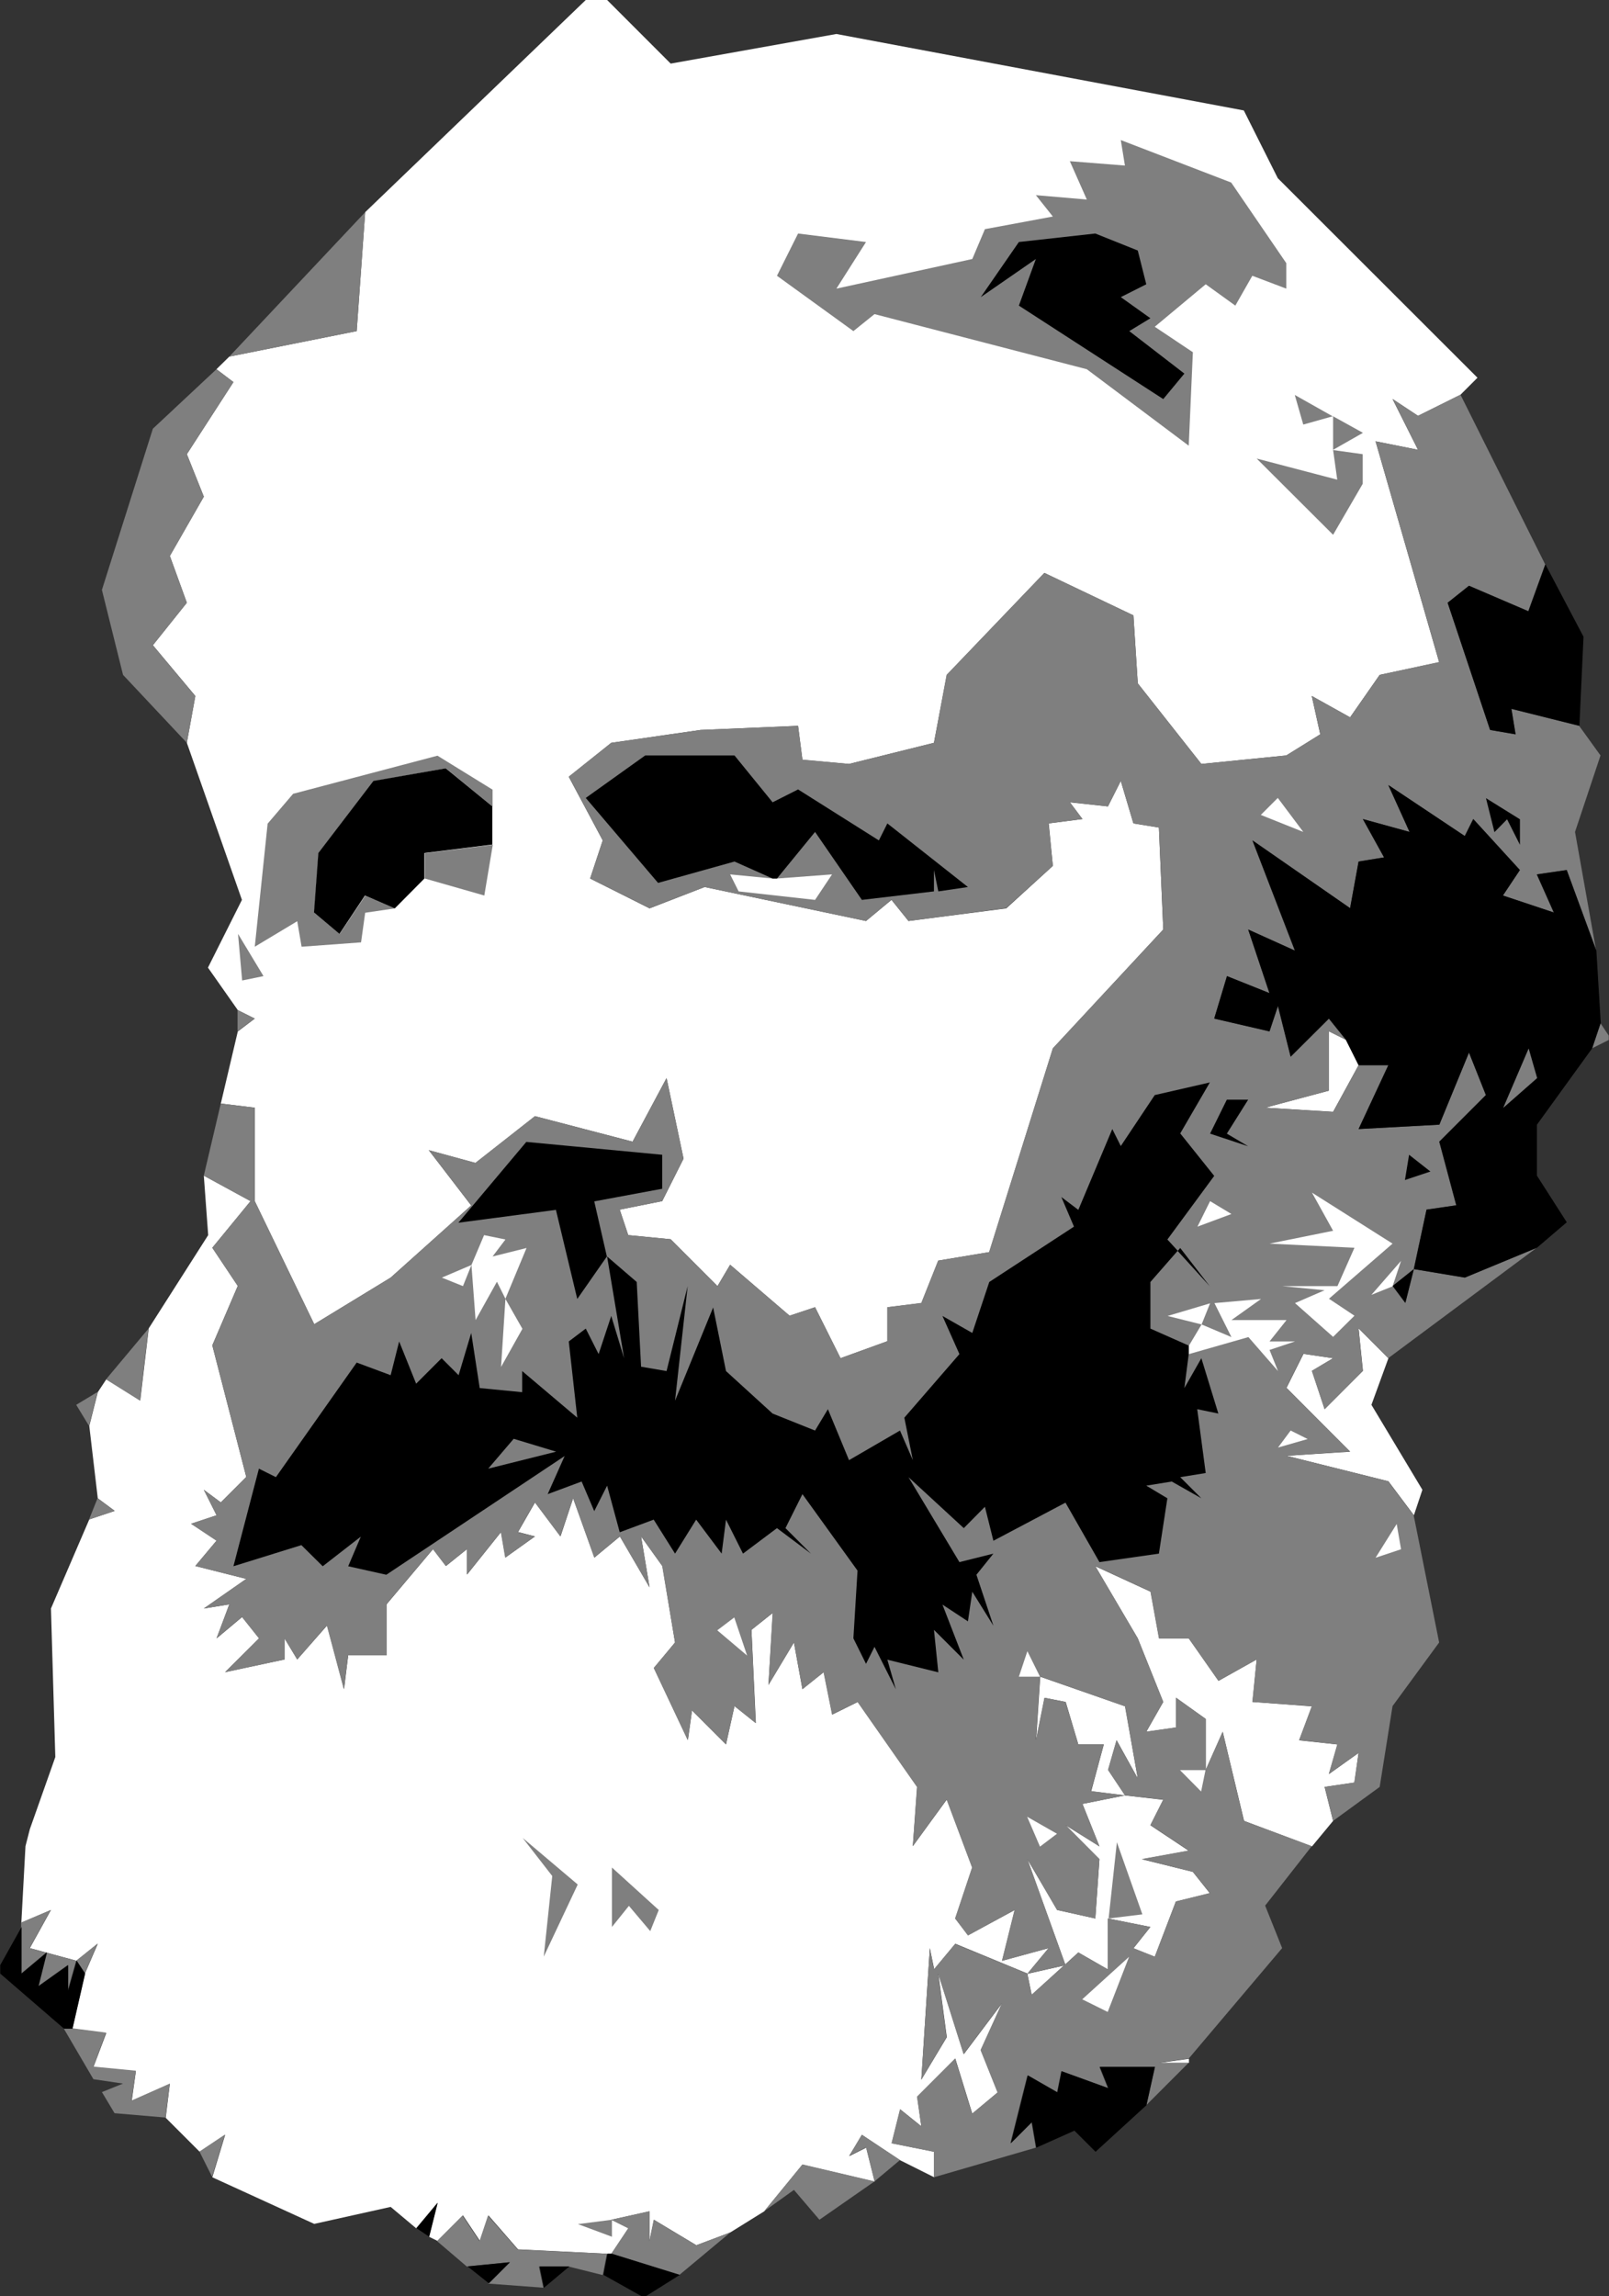 <svg version="1.2" xmlns="http://www.w3.org/2000/svg" viewBox="0 0 701 1000" width="701" height="1000">
	<rect x="0" y="0" width="701" height="1000" fill="#333333" stroke="none"/>
	<title>image</title>
	<style>
		.s0 { opacity: 1;fill: #ffffff } 
		.s1 { opacity: 1;fill: #7f7f7f } 
		.s2 { opacity: 1;fill: #000000 } 
	</style>
	<g id="Layer 1">
		<path id="Path 0" fill-rule="evenodd" class="s0" d="m159.1 92.4l96.1-92.4h9.3l27.7 27.7 72.2-12.9 177.5 33.3 14.8 29.5 87 86.9-7.4 7.4-18.5 9.2-11.1-7.3 11.1 22.1-18.5-3.7 27.7 96.2-25.9 5.5-12.9 18.5-16.7-9.3 3.7 16.7-14.8 9.2-37 3.7-27.7-35.1-1.9-29.6-38.8-18.5-42.5 44.4-5.6 29.6-37 9.2-20.3-1.8-1.9-14.8-42.5 1.8-38.9 5.6-18.5 14.8 14.8 27.7-5.5 16.6 25.9 13 24-9.3 70.3 14.8 11.1-9.2 7.4 9.2 42.6-5.5 20.3-18.5-1.8-18.5 14.7-1.9-5.5-7.3 16.6 1.8 5.6-11.1 5.5 18.5 11.1 1.8 1.9 44.4-48.1 51.8-27.7 88.7-22.2 3.7-7.4 18.5-14.8 1.8v14.8l-20.4 7.4-11.1-22.2-11.1 3.7-25.9-22.2-5.5 9.3-20.4-20.4-18.5-1.8-3.7-11.1 18.5-3.7 9.3-18.5-7.4-35.1-14.8 27.7-42.5-11.1-25.9 20.4-20.4-5.6 18.5 24.1-35.1 31.4-33.3 20.3-25.9-53.6v-40.7l-14.8-1.8 7.4-31.4 7.4-5.6-7.4-3.7-13-18.5 14.8-29.5-24-68.4 3.7-20.4-18.5-22.1 14.8-18.5-7.4-20.4 14.8-25.8-7.4-18.5 20.3-31.4-7.4-5.6 5.6-5.5 55.5-11.1zm432.8 371.5l-11.1 20.3-29.6-1.8 27.7-7.4v-25.9l7.4 3.7zm-527.1 114.6l25.9-40.6-1.9-25.9 20.4 11.1-16.7 20.3 11.1 16.6-11.1 25.9 14.8 57.3-11.1 11.1-7.4-5.5 5.6 11.1-11.1 3.7 11.1 7.3-9.3 11.1 22.2 5.6-18.5 12.9 11.1-1.8-5.5 14.8 11.1-9.3 7.4 9.3-14.8 14.7 25.9-5.5v-9.2l5.5 9.2 13-14.8 7.4 27.7 1.8-14.7h16.7v-22.2l20.3-24.1 5.6 7.4 9.2-7.4v11.1l14.8-18.5 1.9 11.1 12.9-9.2-7.4-1.9 7.4-12.9 11.1 14.8 5.5-16.6 9.3 25.8 11.1-9.2 12.9 22.2-3.7-22.2 9.3 12.9 5.5 33.3-9.2 11.1 14.8 31.4 1.8-12.9 14.8 14.8 3.7-16.7 9.3 7.4-1.9-40.6 9.3-7.4-1.9 31.4 11.1-18.5 3.7 20.3 9.3-7.4 3.7 18.5 11.1-5.5 25.9 37-1.9 25.8 14.8-20.3 11.1 29.6-7.4 22.2 5.6 7.3 20.3-11-5.5 22.1 20.3-5.5-9.2 11.1-31.5-13-9.2 11.1-1.9-9.2-3.7 57.3 11.1-18.5-3.7-27.7 11.1 35.1 16.7-22.2-9.3 20.4 7.4 18.4-11.1 9.3-7.4-24-16.6 16.6 1.8 12.9-9.2-7.4-3.7 14.8 18.5 3.7v11.1l-14.8-7.4-16.7-11.1-5.5 9.3 7.4-3.7 3.7 14.8-31.5-7.4-16.6 20.3-14.8 9.2-14.8 5.6-18.5-11.1-1.9 9.2v-12.9l-16.6 3.7 7.4 3.7-7.4 11.1h-1.9l-38.8-1.9-12.9-14.8-3.7 11.1-7.4-11.1-11.1 11.1-3.7-1.8 3.7-14.8-9.3 11.1-11.1-9.3-33.3 7.4-44.4-20.3 5.6-18.5-11.1 7.4-14.8-14.8 1.8-14.8-16.6 7.4 1.8-12.9-18.5-1.8 5.6-14.8-14.8-1.9 5.5-24 5.6-13-9.3 7.4-20.3-5.5 9.2-16.6-12.9 5.5 1.8-33.3 1.9-7.4 11.1-31.4-1.9-64.7 16.7-38.8 11.1-3.7-7.4-5.5-3.7-31.5 3.7-14.7 3.7-5.6 14.8 9.2zm551.2 81.4l-11.1-14.8-44.4-11.1 27.7-1.8-27.7-27.8 7.4-14.8 12.9 1.9-9.2 5.5 5.5 16.7 16.7-16.7-1.9-18.5 13 13-7.4 20.3 22.2 37zm-120.3 53.6l-18.5-31.4 24.1 11.1 3.7 20.3h12.9l13 18.5 16.6-9.3-1.8 18.5 25.9 1.9-5.6 14.8 16.7 1.8-3.7 12.9 12.9-9.2-1.8 12.9-13 1.9 3.7 14.8-9.2 11.1-29.6-11.1-9.3-38.8-7.4 16.6v-22.2l-12.9-9.2v12.9l-13 1.9 7.4-13zm-42.5 16.7l37 12.9 5.5 31.4-9.2-16.6-3.7 12.9 7.4 11.1-14.8-1.8 5.5-20.4h-11.1l-5.5-18.5-9.2-1.8-3.7 18.5zm36.9 51.7l16.7 1.9-5.6 11.1 16.7 11.1-20.4 3.7 22.2 5.5 7.4 9.3-14.8 3.6-9.2 24.1-9.3-3.7 7.4-9.3-18.5-3.7v22.2l-12.9-7.4-5.7 5.2-16.5-45.8 13 22.1 16.6 3.7 1.8-25.8-14.7-14.8 14.7 9.2-7.4-18.5zm-40.6 86.9l-1.9-9.2 15.9-3.6zm14.1-12.7l0.6-0.6 0.1 0.4zm54.4 42.3h-13l13-1.8z"/>
		<path id="Path 1" fill-rule="evenodd" class="s1" d="m99.9 155.3l59.2-62.9-3.7 51.8zm-18.5 168.2l-27.8-29.6-9.2-37 22.2-70.2 27.7-25.9 7.4 5.6-20.3 31.4 7.4 18.5-14.8 25.9 7.4 20.3-14.8 18.5 18.5 22.2zm88.8 232.9l35.1-31.5-18.5-24 20.3 5.5 25.9-20.3 42.6 11.1 14.8-27.7 7.4 35.1-9.3 18.5-18.5 3.7 3.7 11.1 18.5 1.8 20.4 20.4 5.5-9.3 25.9 22.2 11.1-3.7 11.1 22.2 20.4-7.4v-14.8l14.8-1.9 7.3-18.4 22.2-3.7 27.8-88.8 48.1-51.7-1.9-44.4-11.1-1.8-5.5-18.5-5.6 11.1-16.6-1.9 5.5 7.4-14.8 1.9 1.9 18.5-20.4 18.4-42.5 5.6-7.4-9.3-11.1 9.3-70.3-14.8-24 9.2-25.9-12.9 5.5-16.6-14.8-27.8 18.5-14.7 38.9-5.6 42.5-1.8 1.9 14.7 20.3 1.9 37-9.2 5.5-29.6 42.6-44.4 38.8 18.5 1.9 29.6 27.7 35.1 37-3.7 14.8-9.2-3.7-16.7 16.7 9.3 12.9-18.5 25.9-5.6-27.7-96.1 18.5 3.7-11.1-22.2 11.1 7.4 18.5-9.2 36.9 73.9-7.4 20.4-25.8-11.1-9.3 7.4 18.5 55.4 11.1 1.9-1.9-11.1 29.6 7.4 9.3 12.9-11.1 33.3 9.2 51.7-12.9-35.1-13 1.9 7.4 16.6-22.2-7.4 7.4-11.1-20.3-22.2-3.7 7.4-33.3-22.2 9.3 20.4-20.4-5.6 9.3 16.7-11.1 1.8-3.7 20.3-42.6-29.5 18.5 48-20.3-9.2 9.2 27.7-18.5-7.4-5.5 18.5 24 5.5 3.7-11 5.6 22.1 16.6-16.6 7.4 9.2-7.4-3.7v25.9l-27.7 7.4 29.6 1.9 11.1-20.4h12.9l-12.9 27.8 35.1-1.9 13-31.4 7.3 18.5-20.3 20.3 7.4 27.7-12.9 1.9-5.6 25.9-9.2 7.4 5.5 7.3 3.7-14.7 22.2 3.7 31.4-13-64.7 48.1-12.9-13 1.8 18.5-16.6 16.7-5.6-16.7 9.3-5.5-13-1.9-7.4 14.8 27.8 27.7-27.8 1.9 44.4 11.1 11.1 14.8 11.1 55.4-20.3 27.7-5.6 35.2-20.3 14.8-3.7-14.8 12.9-1.9 1.9-12.9-13 9.2 3.7-12.9-16.6-1.9 5.5-14.8-25.9-1.8 1.9-18.5-16.7 9.3-12.9-18.5h-13l-3.7-20.4-24-11.1 18.5 31.5 11.1 27.7-7.4 12.9 12.9-1.8v-13l13 9.3v22.2l7.4-16.7 9.2 38.9 29.6 11-20.3 25.9 7.4 18.5-40.7 48.1-13 1.8h13l-18.5 18.5 3.7-16.6h-24.1l3.7 9.2-20.3-7.4-1.9 9.3-12.9-7.4-7.4 29.5 9.2-9.2 1.9 11.1-44.4 12.9v-11.1l-18.5-3.7 3.7-14.8 9.3 7.4-1.9-12.9 16.6-16.6 7.4 24 11.1-9.2-7.4-18.5 9.3-20.4-16.7 22.2-11.1-35.1 3.7 27.7-11 18.5 3.7-57.3 1.8 9.2 9.2-11 31.5 12.9 1.8 9.2 14.1-12.7-15.9 3.5 9.2-11.1-20.3 5.6 5.5-22.2-20.3 11.1-5.6-7.4 7.4-22.2-11.1-29.6-14.7 20.3 1.8-25.8-25.9-37-11.1 5.5-3.7-18.4-9.2 7.4-3.7-20.4-11.1 18.5 1.8-31.4-9.2 7.4 1.8 40.6-9.2-7.4-3.7 16.7-14.8-14.8-1.9 12.9-14.8-31.4 9.3-11.1-5.6-33.3-9.2-12.9 3.7 22.2-13-22.2-11.1 9.3-9.2-25.9-5.6 16.6-11.1-14.8-7.4 13 7.4 1.8-12.9 9.3-1.9-11.1-14.8 18.4v-11l-9.2 7.3-5.6-7.3-20.3 24v22.2h-16.6l-1.9 14.8-7.4-27.8-12.9 14.8-5.6-9.2v9.2l-25.9 5.6 14.8-14.8-7.4-9.3-11.1 9.3 5.6-14.8-11.1 1.8 18.5-12.9-22.2-5.6 9.2-11-11.1-7.4 11.1-3.7-5.5-11.1 7.4 5.5 11.1-11.1-14.8-57.3 11.1-25.8-11.1-16.7 16.6-20.3-20.3-11.1 7.4-31.4 14.8 1.8v40.7l25.9 53.6zm299.6 293.9l12.9 7.4v-22.2l18.5 3.7-7.4 9.2 9.3 3.7 9.2-24 14.8-3.7-7.4-9.2-22.2-5.6 20.4-3.7-16.7-11.1 5.6-11.1-16.7-1.8-7.4-11.1 3.7-12.9 9.3 16.6-5.6-31.4-37-13-1.8 27.8 3.7-18.5 9.2 1.8 5.6 18.5h11.1l-5.6 20.3 14.8 1.9-18.5 3.7 7.4 18.5-14.8-9.3 14.8 14.8-1.8 25.9-16.7-3.7-12.9-22.2 16.5 45.9zm-5.7 5.1l-0.6 0.6 0.8-0.2zm-360.6-415.5l7.4 3.7-7.4 5.5zm590 16.7l3.7-11.1 3.7 5.5v1.9zm-647.3 144.1l18.5-22.1-3.7 31.4zm-7.4 20.3l-5.6-9.2 9.3-5.6zm0 40.7l3.7-9.2 7.4 5.5zm-29.6 175.6l12.9-5.5-9.2 16.6 7.2 2-10.9 9.1zm24 16.6l-3.7 13v-11.1l-12.9 9.2 3.6-14.6zm-12.9-3.6h-0.2l0.2-0.1zm13 3.5l9.2-7.4-5.5 13zm38.8 68.4l-22.2-1.9-5.5-9.2 9.2-3.7-12.9-1.9-13-22.2h3.7l14.8 1.9-5.5 14.8 18.5 1.8-1.9 13 16.7-7.4zm14.8 14.8l11.1-7.4-5.6 18.4zm294.1 13l-3.7-14.8-7.4 3.7 5.6-9.2 16.6 11zm-48.1 13l16.7-20.4 31.4 7.4-24 16.7-11.1-13zm-66.6 3.7l16.6-3.7v13l1.9-9.3 18.5 11.1 14.8-5.5-22.2 18.5-29.6-9.3 7.4-11.1zm-75.9 9.3l11.1-11.1 7.4 11.1 3.7-11.1 13 14.8 38.8 1.8-1.8 9.3-14.8-3.7h-13l1.9 9.2-24.1-1.8 9.3-9.3-18.5 1.9z"/>
		<path id="Path 2" class="s2" d="m688.1 316.1l-29.6-7.4 1.8 11.1-11.1-1.9-18.5-55.4 9.3-7.4 25.9 11.1 7.4-20.4 16.6 31.5zm-101.7 136.7l-7.4-9.2-16.7 16.6-5.5-22.1-3.7 11.1-24.1-5.6 5.6-18.5 18.5 7.4-9.3-27.7 20.4 9.2-18.5-48 42.5 29.5 3.7-20.3 11.1-1.8-9.2-16.7 20.3 5.6-9.2-20.4 33.3 22.2 3.7-7.4 20.3 22.2-7.4 11.1 22.2 7.4-7.4-16.6 13-1.9 12.9 35.1 1.9 31.5-3.7 11-24.1 33.3v22.2l13 20.3-13 11.1-31.4 13-22.2-3.7 5.5-25.9 13-1.9-7.4-27.7 20.3-20.3-7.4-18.5-12.9 31.4-35.2 1.9 13-27.8h-13zm20.4 107.2l9.2-7.3-3.7 14.7zm-606.7 295.8l9.3-16.6v20.3l11.1-9.3-3.7 14.8 12.9-9.2v11.1l3.7-13 3.7 5.6-5.5 24h-3.7l-27.8-24zm451.4 79.5l-1.9-11.1-9.2 9.2 7.4-29.6 12.9 7.4 1.8-9.2 20.4 7.4-3.7-9.3h24l-3.7 16.7-22.2 20.3-9.2-9.2zm-270 35.1l9.2-11.1-3.7 14.8zm85.1 11.1l29.6 9.2-14.8 9.3h-1.9l-16.6-9.3 1.8-9.2zm-62.9 5.5l18.5-1.8-9.2 9.2zm33.3 9.3l-1.9-9.3h13z"/>
		<path id="Path 3" fill-rule="evenodd" class="s0" d="m556.7 347.5l11.1 14.8-18.5-7.4zm-218.2 35.1l24-1.8-7.4 11.1-33.3-3.7-3.7-7.4 18.5 1.8zm233.1 136.8l35.1 22.2-27.7 24 11.1 7.4-9.3 9.2-16.6-14.7 12.9-5.6-18.5-1.8h24.1l7.4-16.7-37-1.8 27.7-5.6zm-44.4 3.7l9.3 5.6-14.8 5.5zm-321.8 27.8l5.5-13 9.3 1.9-5.6 7.4 14.8-3.7-9.2 22.1-3.7-7.4-9.3 16.7zm0 0l-3.7 9.2-9.2-3.7zm401.3 9.3l-9.2 3.7 12.9-14.8zm-386.5 5.5l7.4 13-9.3 16.6zm303.3 11.1l13 5.5-7.4-14.8 20.3-1.8-12.9 9.2h24l-7.4 9.3h11.1l-11.1 3.7 3.7 9.2-12.9-14.8-25.9 7.4v-3.7zm0 0l-14.8-3.7 18.5-5.5zm38.8 46.2l7.4 3.7-12.9 3.7zm46.2 40.7l1.9 11-11.1 3.7zm-288.6 40.7l5.6 16.6-13-11zm133.2 25.8h-9.2l3.7-11.1zm72.1 40.7l-1.9 9.3-9.2-9.3zm-77.7 20.3l13 7.4-7.4 5.6zm44.4 61l-9.3 24-11.1-5.5z"/>
		<path id="Path 4" fill-rule="evenodd" class="s1" d="m488.3 61l48.1 18.5 24 35.1v11.1l-14.8-5.6-7.4 13-12.9-9.3-22.2 18.5 16.6 11.1-1.8 40.7-44.4-33.3-92.5-24-9.2 7.4-33.3-24.1 9.2-18.4 29.6 3.7-12.9 20.3 59.2-12.9 5.5-13 29.6-5.5-7.4-9.3 22.2 1.9-7.4-16.7 24 1.9zm92.5 134.9v-14.6l13 7.2zm0-14.6l-0.2-0.1 0.2-0.1zm-13 3.6l-3.7-12.9 16.5 9.3zm13 11.1l12.9 1.8v12.9l-12.9 22.2-33.3-33.2 35.1 9.2zm-408.7 199.6l-13 1.9-1.8 12.9-25.9 1.9-1.9-11.1-18.5 11.1 5.6-53.6 11.1-13 62.9-16.6 24 14.8v7.4l-20.3-16.7-31.5 5.6-24 31.4-1.9 25.9 11.1 9.2 11.1-16.6zm13-13v-11l29.6-3.7-3.7 22.1zm-81.4 24.1l11.1 18.4-9.3 1.9zm562.3 49.9l3.7 12.9-14.8 13zm-438.3 343.8l24 20.3-14.8 31.4 3.7-35.1zm255.3 35.1l3.6-33.2 11.1 31.4zm-216.4-22.2l20.4 18.5-3.7 9.2-9.3-11-7.4 9.2zm0 153.4v7.4l-14.8-5.5z"/>
		<path id="Path 5" fill-rule="evenodd" class="s2" d="m336.6 382.6l-16.6-7.4-33.3 9.3-31.5-37 25.9-18.5h38.9l16.6 20.4 11.1-5.6 35.2 22.2 3.7-7.4 35.1 27.7-12.9 1.9-1.9-9.3v9.3l-31.4 3.7-20.4-29.6-16.6 20.3zm-164.6 13l-13-5.6-11.1 16.7-11.1-9.3 1.9-25.9 24-31.4 31.5-5.5 20.3 16.6v16.6l-29.6 3.7v11.1zm475.4-48l14.8 9.2v11.1l-5.6-11.1-5.5 5.6zm-382.9 199.6l12.9 11.1 1.9 36.9 11.1 1.9 9.2-37-5.5 49.9 16.6-40.6 5.6 27.7 20.3 18.5 18.5 7.4 5.6-9.3 9.2 22.2 22.2-12.9 5.6 12.9-3.7-18.5 24-27.7-7.4-16.6 13 7.4 7.4-22.2 36.9-24.1-5.5-12.9 7.4 5.6 14.8-35.2 3.7 7.4 14.8-22.2 24-5.5-12.9 22.2 14.8 18.5-20.4 27.7 4.5 4.9-11.9 13.6v20.3l16.7 7.4v3.7l-1.9 14.8 7.4-13 7.4 24.1-9.2-1.9 3.7 27.8-11.1 1.8 9.2 9.2-12.9-7.3-11.1 1.8 9.2 5.5-3.7 24.1-25.9 3.7-14.8-25.9-31.4 16.6-3.7-14.8-9.2 9.3-24.1-22.2 22.2 37 14.8-3.7-7.4 9.2 7.4 22.2-9.2-14.8-1.9 12.9-11.1-7.3 9.3 24-13-13 1.9 18.5-22.2-5.5 3.7 12.9-9.3-18.5-3.7 7.4-5.5-11.1 1.8-29.5-24-33.3-7.4 14.8 11.1 11.1-14.8-11.1-14.8 11.1-7.4-14.8-1.9 14.8-11.1-14.8-9.2 14.8-9.3-14.8-14.8 5.5-5.5-20.3-5.6 11.1-5.5-12.9-14.8 5.5 7.4-16.6-77.7 51.7-16.6-3.7 5.5-12.9-16.6 12.9-9.3-9.2-29.6 9.2 11.1-42.5 7.4 3.7 35.2-49.9 14.8 5.5 3.7-14.7 7.4 18.4 11.1-11.1 7.4 7.4 5.5-18.4 3.7 24 18.5 1.8v-9.2l24 20.3-3.7-33.2 7.4-5.6 5.6 11.1 5.5-16.6 5.6 18.4zm248.6-2.4l1.1-1.3 12.9 16.7zm21.4-65.9h9.3l-9.3 14.8 9.3 5.5-16.6-5.5zm-270.1 68.3l-12.9 18.5-9.3-38.8-42.5 5.6 29.6-35.2 59.2 5.6v14.8l-29.6 5.5zm349.5-44.3l9.3 7.3-11.1 3.7z"/>
		<path id="Path 6" class="s1" d="m223.8 626.6l18.5 5.6-29.6 7.4z"/>
		<path id="Path 7" class="s2" d="m477.2 101.7l18.5 7.4 3.7 14.7-11.1 5.6 12.9 9.2-9.2 5.6 24 18.5-9.2 11.1-62.9-40.7 7.4-20.3-24 16.6 16.6-24z"/>
	</g>
</svg>